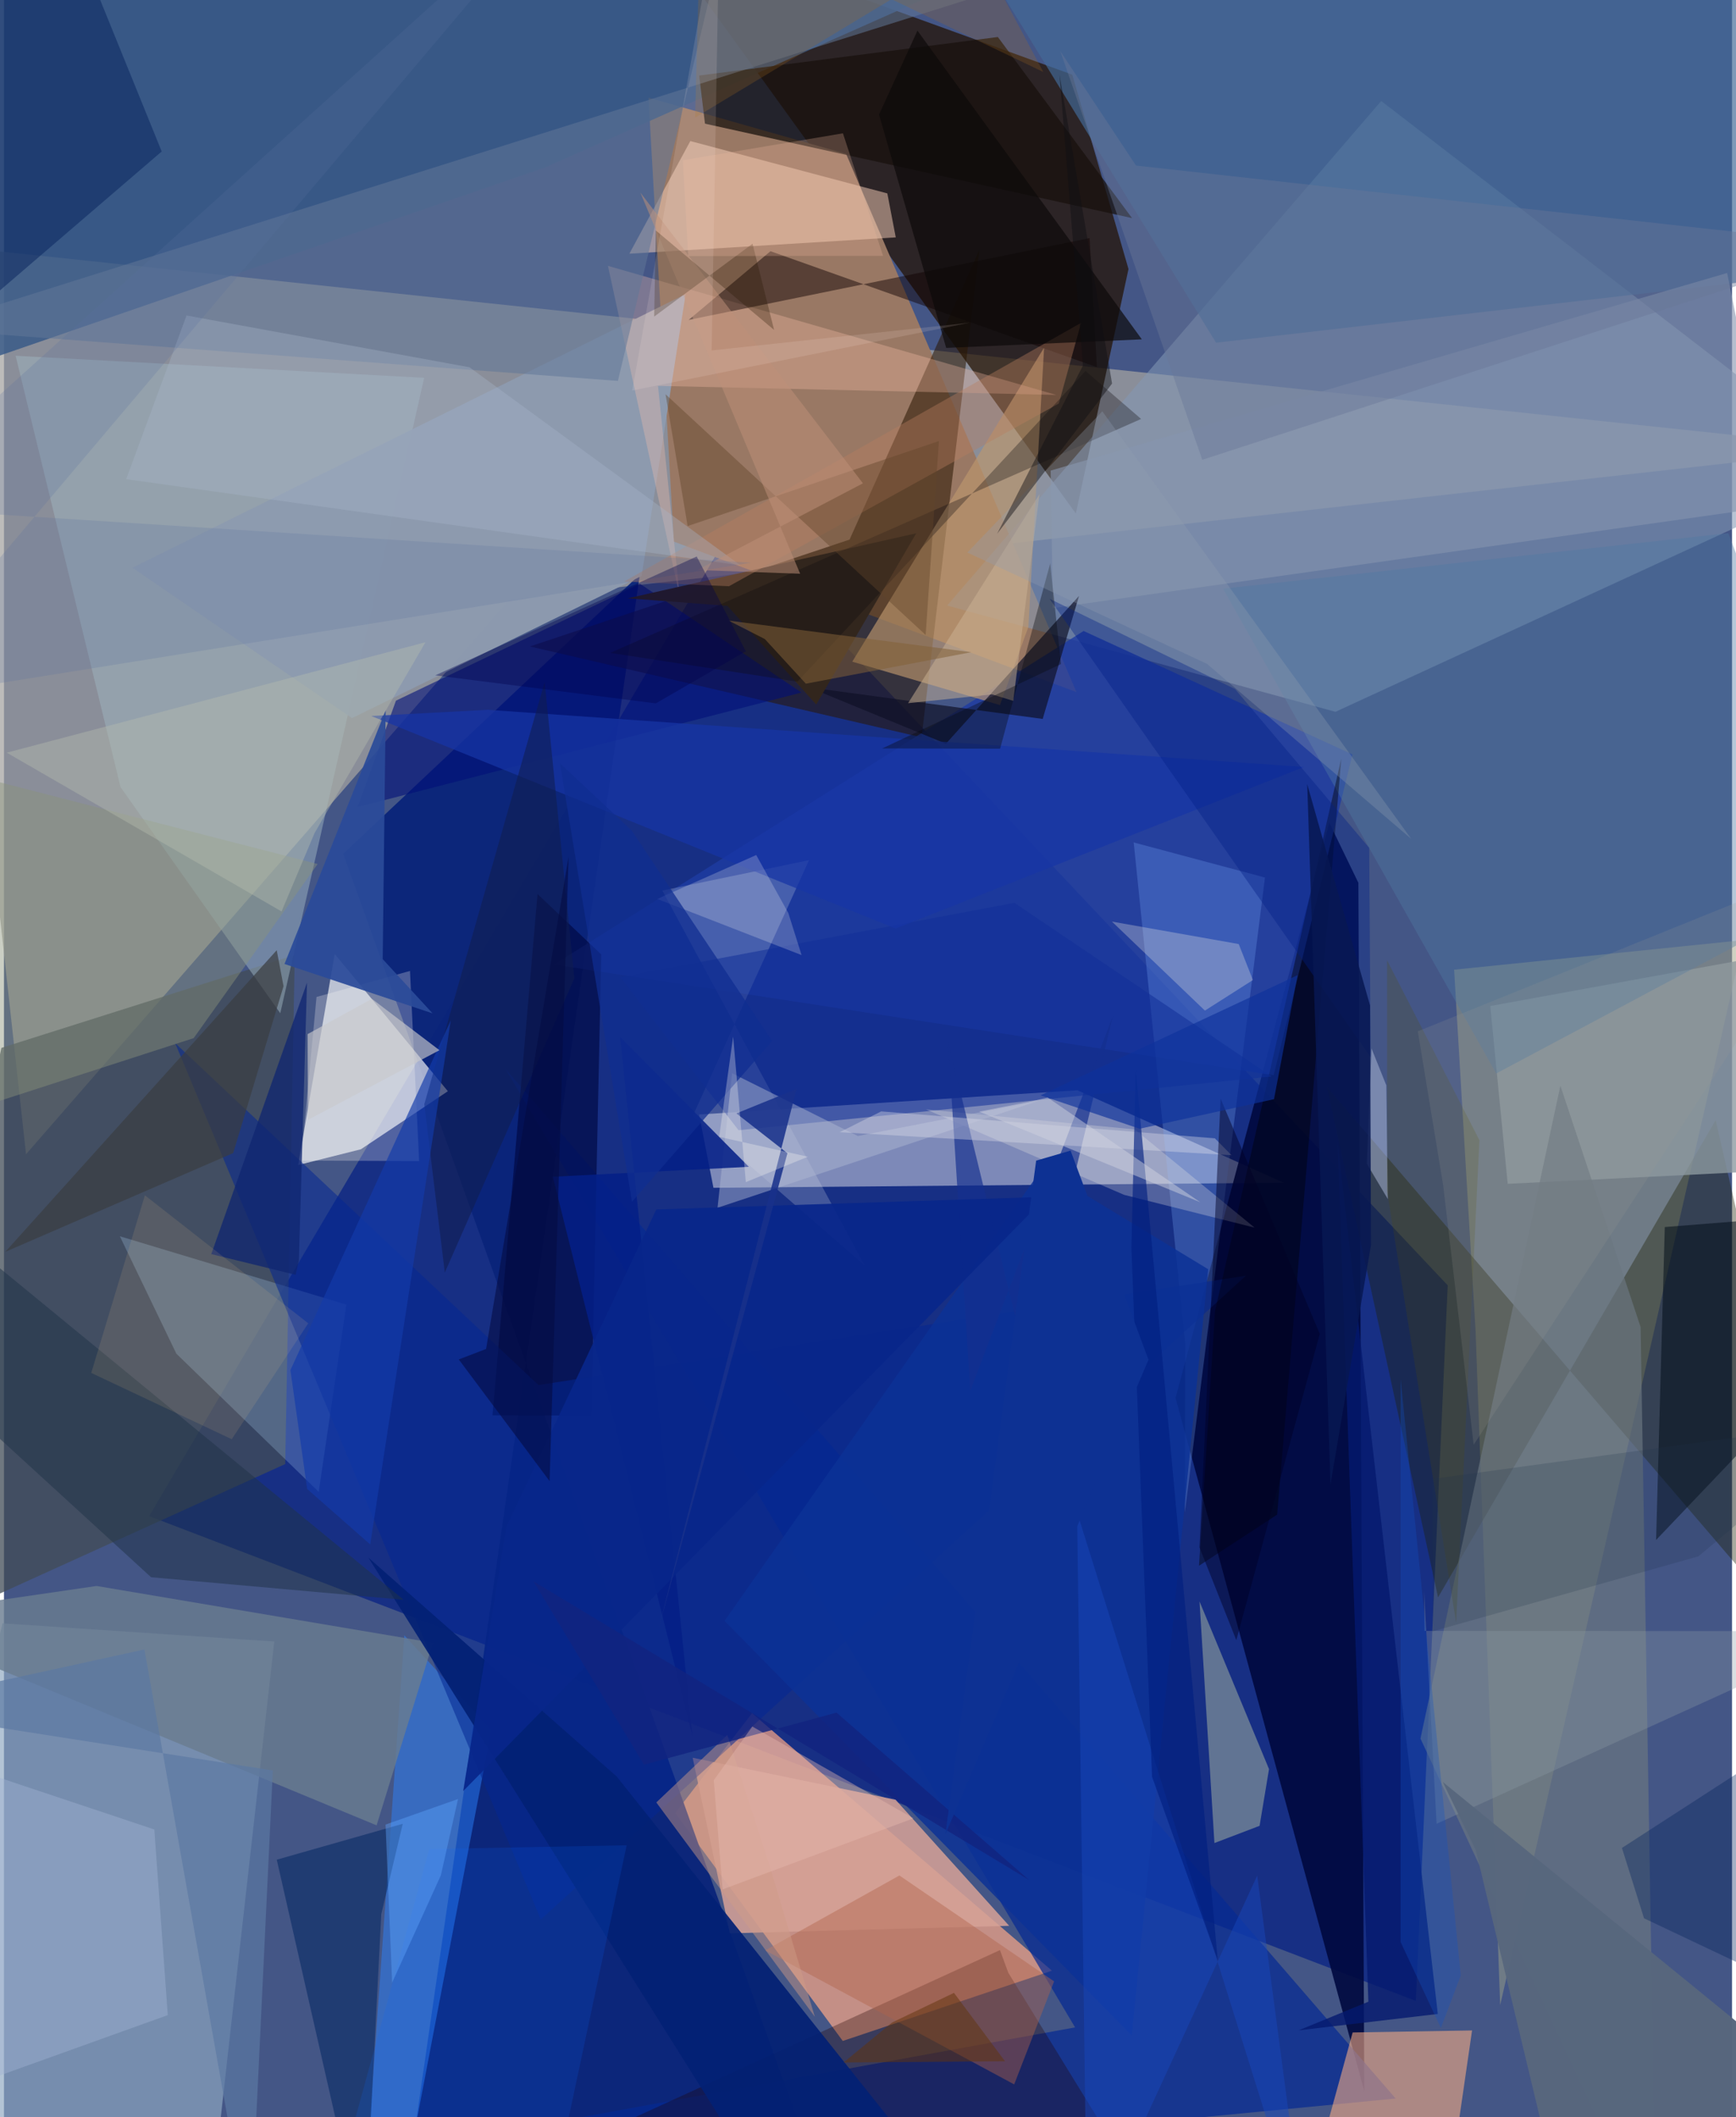 <svg xmlns="http://www.w3.org/2000/svg" width="228" height="278" viewBox="0 0 836 1024"><path fill="#445686" d="M0 0h836v1024H0z"/><path fill="#a4a3a0" fill-opacity=".725" d="M898 216.887l-935.681-99.038 48.356 440.42 233.712-268.322z"/><path fill="#001c83" fill-opacity=".667" d="M683.01 967.773L70.264 733.303l282.33-478.65 345.856 367.02z"/><path fill="#241200" fill-opacity=".718" d="M311.39-38.415l205.44 74.528 27.19 94.012-25.479 118.22z"/><path fill="#faa786" fill-opacity=".702" d="M361.898 828.638l-37.133 48.245 81.022 110.257 101.195-33.984z"/><path fill="#aeb6d2" fill-opacity=".671" d="M343.23 574.49l-6.94-35.444 183.016-11.725 99.781 44.718z"/><path fill="#997864" d="M518.86 334.767L324.062 261.96 311.796 47.235l95.624 27.217z"/><path fill="#8fa7c1" fill-opacity=".675" d="M-.694 785.143L-62 1038.563 97.927 1086l32.852-292.057z"/><path fill="#0a247a" fill-opacity=".953" d="M164.105 412.956L405.63 1086H190.705l116.932-808.18z"/><path fill="#01093f" fill-opacity=".906" d="M655.227 426.981l2.867 584.445-91.314-335.291 74.404-278.156z"/><path fill="#fdfefd" fill-opacity=".643" d="M214.753 527.787l-42.081 28.083-30.352 7.627 17.7-102.077z"/><path fill="#8398b3" fill-opacity=".569" d="M666.27 48.845L898 227.378 644.147 344.276l-187.865-51.391z"/><path fill="#acae85" fill-opacity=".42" d="M701.546 469.01l10.403 175.111 11.884 325.683L841.427 454.7z"/><path fill="#2a1501" fill-opacity=".541" d="M254.463 312.678l154.62-51.697 62.82-140.16-27.97 235.8z"/><path fill="#1e3ba2" fill-opacity=".816" d="M522.302 305.187L652.37 364.91l-38.128 155.14-348.082-53.522z"/><path fill="#424c57" fill-opacity=".753" d="M-62 797.964l60.746-291.137 141.946-44.958-4.638 246.245z"/><path fill="#052a93" fill-opacity=".71" d="M242.554 516.913l430.716 498.074L-62 1086l580.179-105.415z"/><path fill="#1e2204" fill-opacity=".38" d="M891.466 819.124l-251.44-293.402 53.753 246.871 134.307-230.83z"/><path fill="#bd966e" fill-opacity=".651" d="M481.836 341.03l-71.449-21.003 92.801-151.9-7.593 135.087z"/><path fill="#2b83ff" fill-opacity=".475" d="M235.78 836.741l-42.106-45.808L172.794 1086h15.355z"/><path fill="#9db2bf" fill-opacity=".51" d="M5.641 172.07l50.748 208.608 77.287 109.405 69.628-307.355z"/><path fill="#ffb183" fill-opacity=".557" d="M710.225 982.064l-13.539 93.271L624.154 1086l28.301-102.973z"/><path fill="#365886" fill-opacity=".82" d="M-17.304 177.236L-62-62h645.523L262.063 80.87z"/><path fill="#fcd2bd" fill-opacity=".494" d="M332.042 68.23l-29.486 54.476 128.873-7.896-4.083-21.266z"/><path fill="#eff6b3" fill-opacity=".345" d="M578.383 774.576l7.205 116.844 21.85-8.337 4.564-27.424z"/><path fill="#d6a197" fill-opacity=".855" d="M486.295 931.45l-54.96-60.989-98.156-20.307 17.99 84.92z"/><path fill="#230100" fill-opacity=".31" d="M257.256 1046.037L566.866 1086l-80.991-131.852-4.038-10.949z"/><path fill="#7cabfc" fill-opacity=".263" d="M546.537 407.463l63.506 16.97-38.756 307.1.165-81.524z"/><path fill="#000945" fill-opacity=".686" d="M258.124 432.398l-21.775 252.147 47.808.119 4.79-223.06z"/><path fill="#8d99a0" fill-opacity=".788" d="M727.475 572.566l-8.436-85.983 175.21-31.967L898 564.104z"/><path fill="#6a7680" fill-opacity=".678" d="M685.269 840.878l67.683-315.768 38.81 116.721L799.268 1086z"/><path fill="#d2d9e8" fill-opacity=".235" d="M333.223 539.79l83.264 72.398-97.97-181.466 70.956-14.694z"/><path fill="#b8dfff" fill-opacity=".231" d="M83.395 654.724l68.872 66.824 13.394-90.554-109.596-33.053z"/><path fill="#17110d" fill-opacity=".737" d="M480.815 17.898L336.323 36.531l2.824 23.284 206.58 45.671z"/><path fill="#426a97" fill-opacity=".682" d="M898-40.87L446.727-62l139.662 227.754L898 129.896z"/><path fill="#6a7c90" fill-opacity=".808" d="M180.28 882.855l27.244-88.317-162.717-27.46L-62 782.655z"/><path fill="#8d9aaf" fill-opacity=".984" d="M62.174 274.602l267.608-132.377-21.309 136.356-140.09 68.748z"/><path fill="#000e79" fill-opacity=".584" d="M385.825 334.96l-78.127-52.606-118.061 56.533-18.572 51.45z"/><path fill="#4f7aa3" fill-opacity=".408" d="M721.915 519.21L898 425.376l-63.815-167.518-244.394 26.866z"/><path fill="#010c17" fill-opacity=".522" d="M803.46 593.48l94.54-7.526v55.232l-98.748 103.648z"/><path fill="#022692" fill-opacity=".533" d="M259.704 928.389L82.8 504.482 258.575 669.9l342.297-52.91z"/><path fill="#ffc3ad" fill-opacity=".302" d="M316.407 186.629l10.59 102.388-34.8-160.423 216.916 62.425z"/><path fill="#607797" fill-opacity=".541" d="M-39.693 159.014l336.697 25.218 55.813-233.513L524.88-18.686z"/><path fill="#032174" fill-opacity=".929" d="M385.165 1086L176.287 753.349l120.102 105.85 155.285 194.825z"/><path fill="#8594af" fill-opacity=".608" d="M506.368 227.604l327.26-95.568 22.596 112.831-348.777 49.236z"/><path fill="#0e0f26" fill-opacity=".678" d="M455.692 359.708l64.396-71.496-17.582 59.511-113.094-15.279z"/><path fill="#0e0200" fill-opacity=".463" d="M370.827 121.501l157.9 56.09-3.528-62.427-193.953 39.565z"/><path fill="#01255f" fill-opacity=".525" d="M131.977 899.47l42.37 186.53 8.192-160.18 10.389-43.716z"/><path fill="#0b3196" fill-opacity=".835" d="M348.598 783.945l153.657-218.8L582.59 613.9l-37.005 370.543z"/><path fill="#001d58" fill-opacity=".455" d="M21.39-62L76.315 73.266-13 149.959-62-62z"/><path fill="#000003" fill-opacity=".412" d="M585.89 634.054l-7.75 123.232 37.784-24.705 31.047-365.707z"/><path fill="#1f3249" fill-opacity=".518" d="M71.166 762.848L-30.65 669.623l-27.577-102.405 251.605 206.554z"/><path fill="#af634a" fill-opacity=".427" d="M368.265 943.328l120.453 64.816 19.313-49.832-74.833-51.207z"/><path fill="#122f98" fill-opacity=".541" d="M355.37 546.644l-57.243-74.053 190.65-35.934 124.515 83.997z"/><path fill="#f2ede5" fill-opacity=".271" d="M541.93 577.915l-95.922-41.358 101.046 9.714 57.959 47.48z"/><path fill="#33271e" fill-opacity=".996" d="M301.837 289.374l48.155 3.66 42.945 47.732 48.406-82.848z"/><path fill="#1735a5" fill-opacity=".725" d="M628.907 370.967l-394.93-27.66-56.271 2.995 253.652 102.801z"/><path fill="#111d4e" fill-opacity=".565" d="M275.932 473.216L213.268 615.5l-9.927-81.406L261.58 329.83z"/><path fill="#a0b4d4" fill-opacity=".431" d="M-44.07 1018.937l37.288-160.652 79.52 26.57 6.518 89.776z"/><path fill="#b0b8d1" fill-opacity=".463" d="M413.087 549.463l87.337-17.01-155.219 51.717 7.055-65.09z"/><path fill="#3a3e41" fill-opacity=".706" d="M110.896 557.705L.653 605.458l131.303-145.88 3.294 17.414z"/><path fill="#fffdf8" fill-opacity=".255" d="M143.718 561.33l7.492-79.13 45.22-12.59 4.415 91.957z"/><path fill="#04196e" fill-opacity=".8" d="M660.074 968.157l-14.917-415.874 48.493 421.802-67.296 7.906z"/><path fill="#041f86" fill-opacity=".855" d="M333.051 839.684L265.52 569.147l94.827-4.798-62.205-62.72z"/><path fill="#b77f5f" fill-opacity=".392" d="M521.074 156.166l-221.08 125.118 50.729 2.264 159.602-88.378z"/><path fill="#fffdf7" fill-opacity=".216" d="M316.057 434.801l47.867-21.256 15.539 28.08 6.403 20.32z"/><path fill="#1948bd" fill-opacity=".467" d="M519.145 731.42L523.99 1086l82.29-178.813L629.992 1086z"/><path fill="#142f8f" fill-opacity=".667" d="M456.704 503.623l38.701 158.464 41.122-170.879-69.058 181.547z"/><path fill="#8b947b" fill-opacity=".443" d="M91.783 502.102L-62 551.822l58.312-173.887 155.433 39.969z"/><path fill="#0c0a0a" fill-opacity=".686" d="M550.476 164.134L441.916 14.817 423.34 55.42l32.482 112.855z"/><path fill="#fff7e4" fill-opacity=".271" d="M604.212 474.011l-23.224 14.784-44.98-43.057 61.34 10.87z"/><path fill="#2b4b99" fill-opacity=".925" d="M207.356 490.139l-71.64-23.891 48.94-122.68-1.423 120.33z"/><path fill="#0d0a0d" fill-opacity=".314" d="M523.253 179.454l26.87 23.18-256.785 113.138 90.552 13.939z"/><path fill="#aab6d1" fill-opacity=".525" d="M661.57 507.061l-2.242 55.811 10.157 17.091-.74-55.018z"/><path fill="#a7b7cc" fill-opacity=".341" d="M88.332 152.592l136.9 25.05 131.118 95.811-297.216-41.704z"/><path fill="#8d9ba6" fill-opacity=".322" d="M687.026 769.507l.193 19.3 210.781.139-204.937 93.162z"/><path fill="#dee0e9" fill-opacity=".369" d="M424.395 537.545l161.414 13.017 8.04 8.155-189.536-11.123z"/><path fill="#d09d87" fill-opacity=".463" d="M392.27 975.431l-76.68-103.658 34.344-32.636 20.723 64.12z"/><path fill="#123aaa" fill-opacity=".671" d="M138.583 662.682l77.567-169.127-38.969 253.427-30.5-26.823z"/><path fill="#cdb395" fill-opacity=".49" d="M500.933 239.053l-63.542 101.059 40.66-4.262 10.208 3.129z"/><path fill="#0969ff" fill-opacity=".157" d="M205.764 894.322l-47.328 172.256 107.983-10.454 34.83-163.61z"/><path fill="#001f87" fill-opacity=".376" d="M595.56 333.274l-89.736-43.678 155.312 221.731-.67-101.272z"/><path fill="#62442b" fill-opacity=".416" d="M330.743 254.446l-10.68-63.748L445.888 307.1l6.416-93.769z"/><path fill="#b5bcaf" fill-opacity=".408" d="M1.35 364.036l132.945 76.798 16.002-37.976 53.614-92.225z"/><path fill="#564f01" fill-opacity=".208" d="M669.113 464.446l44.682 87.014-11.265 233.47-33.443-208.9z"/><path fill="#002159" fill-opacity=".349" d="M782.73 893.787L898 819.202v158.134l-104.576-49.518z"/><path fill="#000024" fill-opacity=".471" d="M596.176 793.296l40.387-148.152-47.971-113.76-10.234 217.05z"/><path fill="#697797" fill-opacity=".431" d="M547.648 80.085L898 118.832 579.718 222.399l-68.68-197.644z"/><path fill="#08268b" fill-opacity=".922" d="M504.216 578.855l-188.613 6.108-72.543 153.5-20.903 127.816z"/><path fill="#070a10" fill-opacity=".365" d="M511.375 321.172l-86.48 40.815 57.015.129 24.228-89.615z"/><path fill="#19318a" fill-opacity=".867" d="M354.332 538.513l29.105-11.839-66.611 260.56 62.196-229.448z"/><path fill="#816138" fill-opacity=".541" d="M387.934 330.68L368.1 309.09l-17.505-8.923 117.329 15.274z"/><path fill="#58677d" fill-opacity=".984" d="M696.05 861.856l198.125 161.613-148.705 10.873-33.437-139.476z"/><path fill="#0f2671" fill-opacity=".757" d="M100.3 606.564l46.311-131.31-3.933 134.316-1.547 7.023z"/><path fill="#001f80" fill-opacity=".635" d="M555.418 859.388l-9.99-255.98 2.098-86.107 39.686 430.84z"/><path fill="#bd9078" fill-opacity=".518" d="M385.17 277.5L307.864 93.138l107.688 140.634-80.11 41.943z"/><path fill="#071852" fill-opacity=".855" d="M641.738 717.949l19.597-115.84-.457-115.805-30.407-107.062z"/><path fill="#050b41" fill-opacity=".584" d="M233.24 652.438l-13.213 5.078 43.936 58.832 9.18-302z"/><path fill="#5c78a3" fill-opacity=".69" d="M-62 826.238l129.969-28.462L119.11 1086l10.961-229.694z"/><path fill="#5873a1" fill-opacity=".216" d="M278.449-62L-62 245.048l423.416 27.12-422.682 67.726z"/><path fill="#a56b21" fill-opacity=".239" d="M502.807 34.815l-32.034-60.15-136.438 82.242 2.779-101.49z"/><path fill="#eac581" fill-opacity=".125" d="M68.18 578.128l-25.953 85.907 67.964 32.062 37.025-56.051z"/><path fill="#62350c" fill-opacity=".506" d="M429.605 978.234l29.99-14.354 24.703 33.087-78.119.584z"/><path fill="#0d329c" fill-opacity=".651" d="M614.408 531.637l-65.003 14.297-47.924-16.154 124.335-58.122z"/><path fill="#919caf" fill-opacity=".314" d="M531.356 198.937L680.791 405.73l-98.787-84.652-115.945-53.837z"/><path fill="#1152c5" fill-opacity=".31" d="M675.666 939.306l19.479 41.56 9.633-25.426-29.108-288.365z"/><path fill="#00004c" fill-opacity=".373" d="M358.876 315.005L315.344 340.2 208.63 326.636l126.502-57.476z"/><path fill="#291500" fill-opacity=".29" d="M372.563 159.563l-57.217-48.091-.783 41.642 47.576-35.224z"/><path fill="#eeb79c" fill-opacity=".263" d="M331.015 123.848l-2.564-46.323 77.418-13.044 19.427 59.262z"/><path fill="#ffece1" fill-opacity=".133" d="M303.934 188.864l163.377-32.806-124.96 13.44 3.909-217.367z"/><path fill="#9b9d98" fill-opacity=".176" d="M696.267 573.376l-12.282-74.564L898 412.328 711.005 698.792z"/><path fill="#21334c" fill-opacity=".204" d="M819.761 752.74l-128.634 36.313.037-73.79L898 687.044z"/><path fill="#d1d3df" fill-opacity=".471" d="M504.915 530.853l73.815 50.625-106.927-43.842 25.06-4.929z"/><path fill="#60a6ff" fill-opacity=".404" d="M187.79 958.914l23.57-51.877 8.308-36.916-35.07 12.362z"/><path fill="#112480" fill-opacity=".824" d="M495.895 909.25l-93.137-80.909-93.133 25.16-53.462-88.66z"/><path fill="#e8bcb1" fill-opacity=".396" d="M362.03 835.059l77.95 44.405-92.318 34.379-4.283-52.774z"/><path fill="#c9c9cc" fill-opacity=".647" d="M146.908 500.164l.163 41.476 63.61-33.696-32.675-24.83z"/><path fill="#0e0f12" fill-opacity=".447" d="M521.993 176.776L510.63 35.992l25.444 149.524-55.589 72.633z"/><path fill="#0f2e91" fill-opacity=".733" d="M303.693 401.723l-34.715-32.552 34.83 212.084 67.844-77.775z"/><path fill="#0d3193" d="M515.997 556.504l37.707 101.16-98.264 229.492 43.91-325.801z"/><path fill="#fffef7" fill-opacity=".29" d="M346.011 549.845l42.901 9.624-30.024 12.29-6.134-70.399z"/></svg>